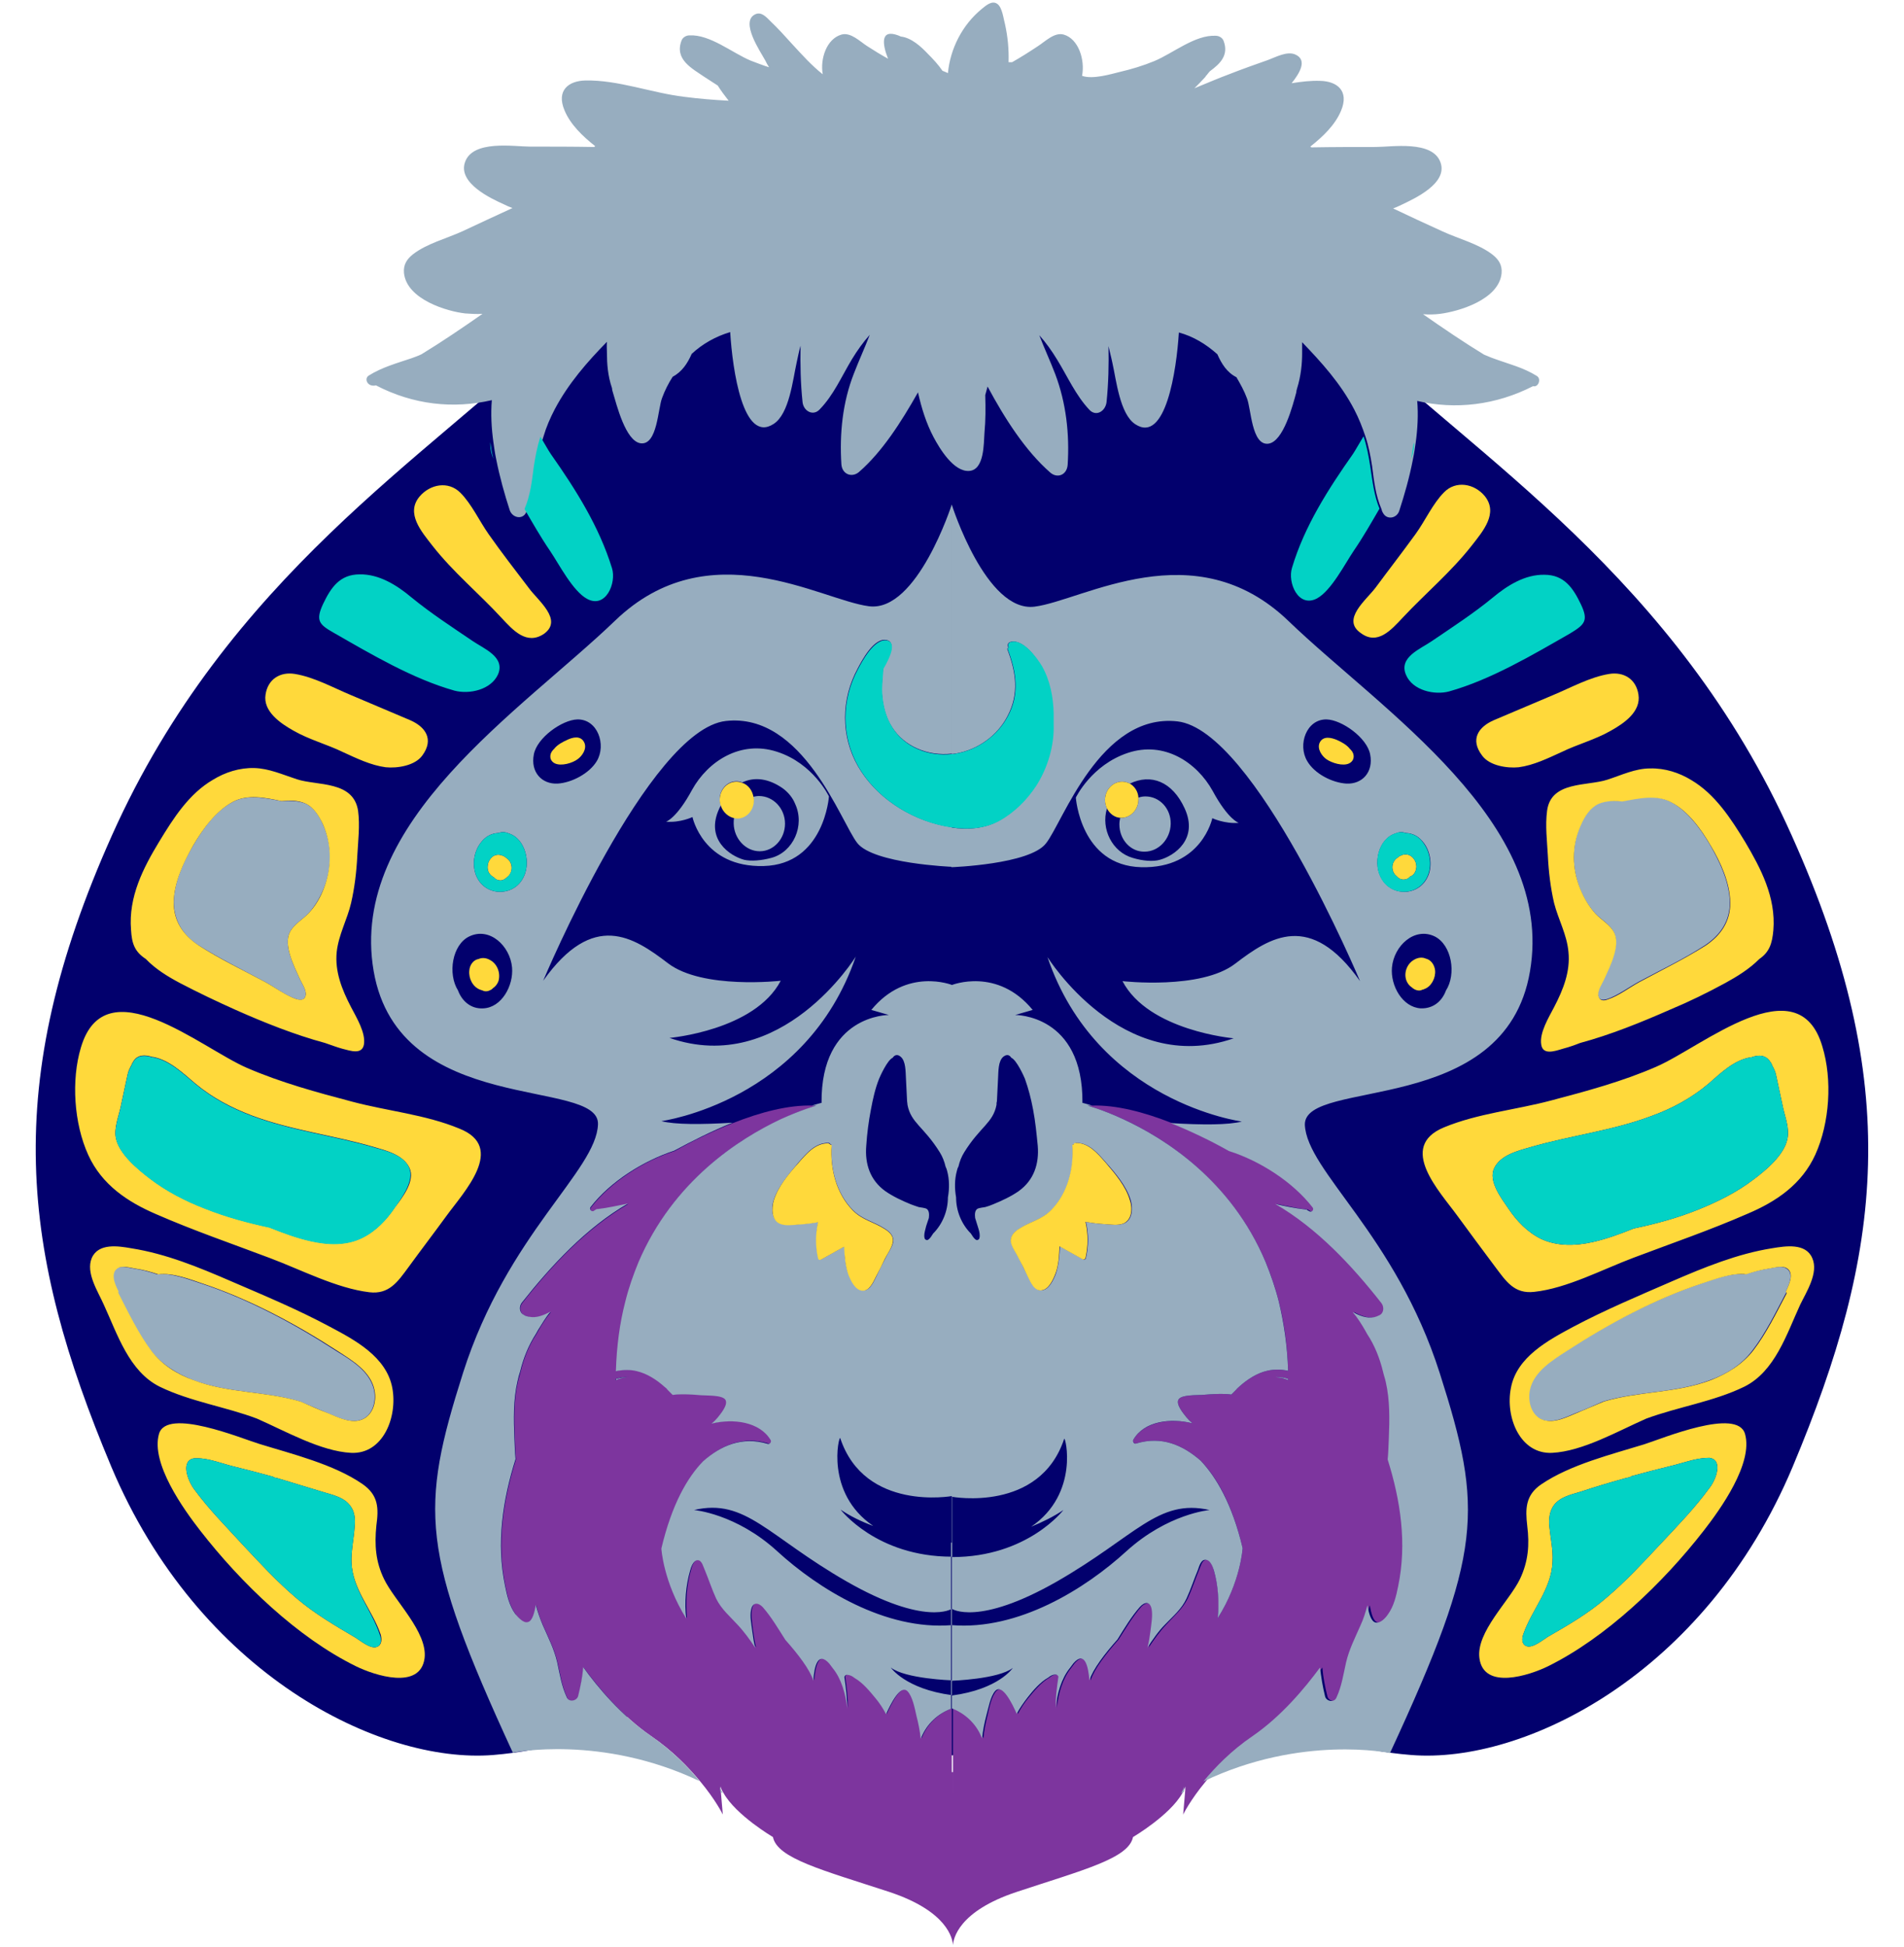 <?xml version="1.0" encoding="UTF-8"?><svg xmlns="http://www.w3.org/2000/svg" xmlns:xlink="http://www.w3.org/1999/xlink" fill="#000000" height="500.6" id="Illustrations" preserveAspectRatio="xMidYMid meet" version="1.1" viewBox="-9.2 -0.6 489.7 500.6" width="489.7" x="0" xml:space="preserve" y="0" zoomAndPan="magnify"><g id="change1_1"><path d="M451.9,376.5c-22.5,53.6-69.2,76.5-98.1,74.2c-28.9-2.3-37.9-15-48.5-13.6c-10.6,1.4-69.6,13.7-69.6,13.7l0,0v0 c0,0-58.9-12.3-69.6-13.7c-10.7-1.4-19.6,11.2-48.5,13.6C88.6,453,41.9,430,19.4,376.5c-23.1-55.1-28.6-98,0.2-162.3 c29.7-66.4,81.9-97.7,113.2-128.3c25.9-25.3,77.9-29.3,96.2-29.9c4.1-0.1,6.6-0.1,6.6-0.1v0l0,0c0,0,2.4,0,6.6,0.1 c18.3,0.6,70.4,4.5,96.2,29.9c31.3,30.6,83.5,61.9,113.2,128.3C480.5,278.5,475,321.4,451.9,376.5z" fill="#02006d"/></g><g id="change2_1"><path d="M235.6,455.1v-16.4c-3.4,1.3-6.2,3.9-7.6,7.3l-0.2,0.4c-0.2-2-0.6-4-1.1-5.9c-0.5-1.7-1-4.9-2.3-6.3 c-1.8-1.9-4.3,3.2-5.5,5.9c-0.8-1.5-1.8-2.9-2.8-4.2c-1.4-1.8-3.3-4-5.3-5.1c-0.6-0.5-1.2-0.8-1.9-0.8c-0.4,0-0.8,0.4-0.7,0.7 c0.4,2.7,0.7,5.2,0.7,7.9c-0.4-3.7-1.5-7.6-3.7-10.3c-0.3-0.4-0.6-0.8-0.9-1.2c-2.9-3.3-3.8,0.8-4.1,4.4c-0.9-2.9-4-6.9-7.2-10.5 c-1.8-2.9-3.6-5.9-5.8-8.4c-1.2-1.3-2.6-1.5-3,0.6c-0.3,1.7,0.1,3.9,0.3,5.6c0.2,1.5,0.4,2.9,0.8,4.4c0,0,0,0,0-0.1 c-1.4-2.1-2.8-4.2-4.6-6c-2.1-2.2-4.2-3.9-5.5-6.7c-1.1-2.4-1.9-4.9-2.9-7.3c-0.3-0.8-0.7-2.5-1.8-2.6c-1.2-0.1-1.8,1.8-2,2.7 c-1.1,3.8-1.4,8.2-1,12.3c-5.9-9.3-6.4-18-6.4-18c2.7-11.4,6.8-18.3,10.8-22.5c4.6-4,10-6.4,16.6-4.4c0.5,0.2,1-0.5,0.7-1 c-2.8-4.8-9.6-5.6-15.2-4.2c0.6-0.5,1.1-1,1.6-1.6c0.7-0.9,2.7-3.2,2-4.5c-0.7-1.3-4.9-1.1-6.1-1.2c-2.4-0.2-5.1-0.4-7.5-0.1 c0,0-0.1-0.1-0.1-0.1c-0.4-0.4-0.8-0.8-1.2-1.2c-0.2-0.3-0.5-0.5-0.7-0.7c-2.1-1.9-4.6-3.5-7.2-4.1c-1.6-0.4-3.6-0.4-5.4,0 c0.2-6.5,1.1-12.4,2.4-17.8c0.9-3.6,2.1-7,3.4-10.2c8.9-21.1,26-31.8,36.6-36.7c5.4-2.5,9.2-3.5,9.2-3.5c-0.4,0-0.8,0-1.2,0 c-6.2-0.2-13.4,1.7-20.5,4.5c-5.2,2.1-10.4,4.6-15,7.2c-7.9,2.5-16.4,7.9-21.5,14.5c-0.4,0.5,0.1,1.3,0.8,1c0.3-0.2,0.6-0.3,0.8-0.5 c0.1,0,0.2,0.1,0.3,0c2.6-0.3,5.1-0.8,7.7-1.4c-10.7,6.2-19.7,15.8-27.3,25.5c-0.7,0.9-0.7,2.5,0.5,3.1c0.4,0.2,0.9,0.4,1.3,0.5 c0,0,0,0,0,0l0.1,0c1.9,0.4,3.7-0.4,5.5-1.3c-1.3,1.5-2.4,3.3-3.2,4.7c-0.2,0.3-0.3,0.6-0.5,0.9c-2,3-3.3,6.4-4.1,9.7 c-0.2,0.9-0.5,1.7-0.7,2.6c-1.1,4.8-1,9.7-0.8,14.6c0.1,1.7,0.1,3.6,0.3,5.4c-3.3,10.5-5,21.6-2.7,32.6c0.5,2.5,1.1,5.1,2.6,7.2 c0.6,0.9,2,2.5,3.3,2.1c1.2-0.4,1.7-2.7,2-4.4c0.5,1.8,1,3.5,1.8,5.2c1.4,3.2,2.9,6.1,3.7,9.5c0.7,3.1,1.1,6.1,2.5,9.1 c0.6,1.3,2.6,0.9,2.9-0.4c0.6-2.4,1-4.9,1.3-7.4c3.9,5.3,9.9,12.5,17.3,17.6c5.6,3.8,9.7,8.1,12.7,11.7c4,4.8,5.8,8.5,5.8,8.5 l-0.5-5.8l-0.1-1.4c0.2,0.6,0.4,1.1,0.8,1.7c3.2,5.7,12.7,11.3,12.7,11.3c1.1,5.5,12.8,8.5,29.9,14.1c15.1,5,16.3,12.1,16.4,13.7 l0-36.1V455.1z M152.4,353.5c-0.4,0-0.8,0.1-1.3,0.2c0,0-0.1,0-0.1,0c-0.2,0-0.3,0.1-0.4,0.1c-0.5,0.1-1,0.3-1.5,0.5 c0-0.1,0-0.2,0-0.3C150.2,353.6,151.3,353.5,152.4,353.5z M348,374.7c0.2-1.9,0.3-3.7,0.3-5.4c0.2-4.9,0.3-9.8-0.8-14.6 c-0.2-0.9-0.4-1.7-0.7-2.6c-0.8-3.3-2.1-6.6-4.1-9.7c-0.2-0.3-0.3-0.6-0.5-0.9c-0.9-1.4-1.9-3.2-3.2-4.7c1.8,0.9,3.6,1.7,5.5,1.3 l0.1,0c0,0,0,0,0,0c0.4-0.1,0.9-0.2,1.3-0.5c1.2-0.6,1.2-2.2,0.5-3.1c-7.6-9.6-16.6-19.3-27.3-25.5c2.6,0.5,5.1,1.1,7.7,1.4 c0.1,0,0.2,0,0.3,0c0.3,0.2,0.6,0.3,0.8,0.5c0.6,0.3,1.2-0.5,0.8-1c-5.1-6.6-13.6-11.9-21.5-14.5c-4.6-2.5-9.8-5.1-15-7.2 c-7.1-2.8-14.3-4.7-20.5-4.5c-0.4,0-0.8,0-1.2,0c0,0,3.7,1,9.2,3.5c10.6,4.9,27.6,15.6,36.6,36.7c1.3,3.2,2.5,6.5,3.4,10.2 c1.4,5.4,2.2,11.3,2.4,17.8c-1.9-0.4-3.9-0.4-5.4,0c-2.6,0.6-5.1,2.2-7.2,4.1c-0.3,0.2-0.5,0.4-0.7,0.7c-0.4,0.4-0.8,0.8-1.2,1.2 c0,0-0.1,0.1-0.1,0.1c-2.5-0.3-5.1-0.1-7.5,0.1c-1.2,0.1-5.4-0.1-6.1,1.2c-0.7,1.3,1.3,3.6,2,4.5c0.5,0.6,1,1.1,1.6,1.6 c-5.6-1.4-12.4-0.5-15.2,4.2c-0.3,0.5,0.2,1.1,0.7,1c6.6-2,12,0.4,16.6,4.4c4.1,4.2,8.1,11.1,10.8,22.5c0,0-0.5,8.6-6.4,18 c0.5-4.1,0.1-8.5-1-12.3c-0.2-0.8-0.8-2.7-2-2.7c-1.1,0.1-1.4,1.8-1.8,2.6c-1,2.4-1.8,4.9-2.9,7.3c-1.4,2.8-3.5,4.5-5.5,6.7 c-1.7,1.8-3.2,3.9-4.6,6c0,0,0,0,0,0.1c0.4-1.4,0.6-2.9,0.8-4.4c0.2-1.7,0.7-3.9,0.3-5.6c-0.4-2-1.9-1.8-3-0.6 c-2.2,2.5-4,5.6-5.8,8.4c-3.2,3.6-6.3,7.6-7.2,10.5c-0.2-3.7-1.2-7.7-4.1-4.4c-0.3,0.4-0.6,0.8-0.9,1.2c-2.2,2.7-3.3,6.6-3.7,10.3 c0-2.6,0.3-5.2,0.7-7.9c0.1-0.4-0.4-0.8-0.7-0.7c-0.8,0-1.4,0.4-1.9,0.8c-2.1,1.2-3.9,3.4-5.3,5.1c-1.1,1.3-2,2.7-2.8,4.2 c-1.2-2.7-3.7-7.7-5.5-5.9c-1.3,1.3-1.9,4.5-2.3,6.3c-0.5,1.9-0.9,3.9-1.1,5.9l-0.2-0.4c-1.4-3.4-4.2-6-7.6-7.3v16.4v8.4v36.1 c0.1-1.6,1.3-8.7,16.4-13.7c17.2-5.7,28.8-8.6,29.9-14.1c0,0,9.5-5.6,12.7-11.3c0.3-0.6,0.6-1.1,0.8-1.7l-0.1,1.4l-0.5,5.8 c0,0,1.8-3.7,5.8-8.5c3-3.6,7.2-7.9,12.7-11.7c7.4-5.1,13.5-12.3,17.3-17.6c0.2,2.5,0.7,5,1.3,7.4c0.3,1.3,2.3,1.7,2.9,0.4 c1.4-3,1.8-5.9,2.5-9.1c0.8-3.4,2.3-6.3,3.7-9.5c0.7-1.6,1.3-3.4,1.8-5.2c0.3,1.7,0.8,4.1,2,4.4c1.2,0.4,2.6-1.3,3.3-2.1 c1.5-2.1,2.1-4.7,2.6-7.2C353,396.3,351.3,385.2,348,374.7z M322.1,354c0,0.1,0,0.2,0,0.3c-0.5-0.2-1-0.4-1.5-0.5 c-0.1-0.1-0.2-0.1-0.4-0.1c0,0-0.1,0-0.1,0c-0.4-0.1-0.8-0.2-1.3-0.2C320,353.5,321.1,353.6,322.1,354z" fill="#7d359e"/></g><g id="change3_1"><path d="M235.6,396.1v1.4v2.2c-19.4,0-28.6-12.1-28.6-12.1c2.5,1.7,5.4,3.1,8.4,4.2c-12.5-8.5-8.8-23.4-8.5-22.6 c6.3,19,28.8,14.9,28.8,14.9v11.2v-11.2l0-57.1v-45.3v-29h0c0,0-11.7-4.7-20.8,6.4l4.5,1.3c0,0-17.5-0.1-17.3,22.6 c0,0-0.9,0.2-2.5,0.7c0.4,0,0.8,0,1.2,0c0,0-3.7,1-9.2,3.5C181,292.2,164,302.9,155,324c-1.3,3.2-2.5,6.5-3.4,10.2 c-1.4,5.4-2.2,11.3-2.4,17.8c1.9-0.4,3.9-0.4,5.4,0c2.6,0.6,5.1,2.2,7.2,4.1c0.3,0.2,0.5,0.4,0.7,0.7c0.4,0.4,0.8,0.8,1.2,1.2 c0,0,0.1,0.1,0.1,0.1c2.5-0.3,5.1-0.1,7.5,0.1c1.2,0.1,5.4-0.1,6.1,1.2c0.7,1.3-1.3,3.6-2,4.5c-0.5,0.6-1,1.1-1.6,1.6 c5.6-1.4,12.4-0.5,15.2,4.2c0.3,0.5-0.2,1.1-0.7,1c-6.6-2-12,0.4-16.6,4.4c-4.1,4.2-8.1,11.1-10.8,22.5c0,0,0.5,8.6,6.4,18 c-0.5-4.1-0.1-8.5,1-12.3c0.2-0.8,0.8-2.7,2-2.7c1.1,0.1,1.4,1.8,1.8,2.6c1,2.4,1.8,4.9,2.9,7.3c1.4,2.8,3.5,4.5,5.5,6.7 c1.7,1.8,3.2,3.9,4.6,6c0,0,0,0,0,0.1c-0.4-1.4-0.6-2.9-0.8-4.4c-0.2-1.7-0.7-3.9-0.3-5.6c0.4-2,1.9-1.8,3-0.6 c2.2,2.5,4,5.6,5.8,8.4c3.2,3.6,6.3,7.6,7.2,10.5c0.2-3.7,1.2-7.7,4.1-4.4c0.3,0.4,0.6,0.8,0.9,1.2c2.2,2.7,3.3,6.6,3.7,10.3 c0-2.6-0.3-5.2-0.7-7.9c-0.1-0.4,0.4-0.8,0.7-0.7c0.8,0,1.4,0.4,1.9,0.8c2.1,1.2,3.9,3.4,5.3,5.1c1.1,1.3,2,2.7,2.8,4.2 c1.2-2.7,3.7-7.7,5.5-5.9c1.3,1.3,1.9,4.5,2.3,6.3c0.5,1.9,0.9,3.9,1.1,5.9l0.2-0.4c1.4-3.4,4.2-6,7.6-7.3v24.8h0l0-68.2V396.1z M216.9,276.8c0.2-0.5,2.1-4.8,3.5-5.4c0.5-0.8,1.3-0.9,2-0.3c1.4,1.1,1.3,3.9,1.4,5.5c0.1,2,0.2,4,0.3,6c0,0.3,0.1,0.5,0.1,0.8 c0,0,0,0,0,0.1c0.9,4.7,4.2,5.6,8.3,12.2c0.7,1.1,1.2,2.4,1.5,3.7c0.2,0.4,0.3,0.7,0.4,1.1c0.6,2.2,0.6,4.6,0.2,6.8 c0,3.5-1.4,6.9-3.8,9.3c-0.4,0.6-0.7,1.2-1.3,1.6c-0.3,0.2-0.8,0-0.9-0.4c-0.2-0.8,0-1.5,0.2-2.3c0.2-1,0.6-1.9,0.9-2.9 c0.1-0.9,0.1-1.8-0.5-2.3c-0.4-0.3-1.6-0.4-2.1-0.5c-0.7-0.2-1.4-0.5-2-0.7c-2.2-0.9-4.6-2-6.6-3.4c-3.9-2.8-5.3-7-4.9-11.7 c0.2-3.1,0.6-6.2,1.2-9.3C215.3,282,215.9,279.3,216.9,276.8z M189.8,308c1.1-3.5,4-6.8,6.3-9.6c2.1-2.4,4.4-5.2,7.8-5.1 c0.2,0,0.4,0.1,0.5,0.4c0.1,0,0.3,0,0.3,0.2c-0.4,6,1.2,12.3,5.4,16.6c2.4,2.5,5.4,3,8.2,4.8c1.3,0.8,2.5,1.9,2.2,3.6 c-0.3,1.4-1.4,2.8-2,4.1c-0.8,1.5-1.6,3.1-2.3,4.6c-0.7,1.4-1.7,3.9-3.6,3.6c-1.8-0.2-2.9-2.6-3.5-4.1c-0.9-2.3-1-4.7-1.1-7.2 l-5.9,3.3c-0.3,0.2-0.7,0-0.8-0.3c-0.7-3.1-0.7-6.2,0-9.3c-1.7,0.3-3.3,0.5-5,0.6c-1.5,0.1-3.4,0.4-4.8-0.2 C189.2,313.1,189.1,310,189.8,308z M235.6,435.3c-12-1.6-15.7-7.1-15.7-7.1c3.7,2.9,15.7,3.3,15.7,3.3V435.3z M235.6,417.3 c-17.1,1.4-34.3-9.3-44.9-19c-10.6-9.7-21.4-10.6-21.4-10.6c13.3-3.1,18.9,6.7,39.3,18.4c20.3,11.6,27,7,27,7V417.3z M175.9,458.8 c0.2,0.6,0.4,1.1,0.8,1.7c-0.2-0.1-0.4-0.2-0.6-0.3L175.9,458.8z M158.1,445.7c-7.4-5.1-13.5-12.3-17.3-17.6c-0.2,2.5-0.7,5-1.3,7.4 c-0.3,1.3-2.3,1.7-2.9,0.4c-1.4-3-1.8-5.9-2.5-9.1c-0.8-3.4-2.3-6.3-3.7-9.5c-0.7-1.6-1.3-3.4-1.8-5.2c-0.3,1.7-0.8,4.1-2,4.4 c-1.2,0.4-2.6-1.3-3.3-2.1c-1.5-2.1-2.1-4.7-2.6-7.2c-2.3-11-0.6-22.1,2.7-32.6c-0.2-1.9-0.2-3.7-0.3-5.4c-0.2-4.9-0.3-9.8,0.8-14.6 c0.2-0.9,0.4-1.7,0.7-2.6c0.8-3.3,2.1-6.6,4.1-9.7c0.2-0.3,0.3-0.6,0.5-0.9c0.9-1.4,1.9-3.2,3.2-4.7c-1.8,0.9-3.6,1.7-5.5,1.3 l-0.1,0c0,0,0,0,0,0c-0.4-0.1-0.9-0.2-1.3-0.5c-1.2-0.6-1.2-2.2-0.5-3.1c7.6-9.6,16.6-19.3,27.3-25.5c-2.6,0.5-5.1,1.1-7.7,1.4 c-0.1,0-0.2,0-0.3,0c-0.3,0.2-0.6,0.3-0.8,0.5c-0.6,0.3-1.2-0.5-0.8-1c5.1-6.6,13.6-11.9,21.5-14.5c4.6-2.5,9.8-5.1,15-7.2 c-8.1,0.5-14.8,0.5-18.3-0.4c0,0,37.2-5,50-42.3c0,0-19.1,30.9-47.9,20.9c0,0,21.9-1.9,28.6-14.7c0,0-20.1,2.3-29-4.5 c-8.9-6.8-19.2-13.6-32.1,4.5c0,0,27.1-64.6,47-66.8c19.9-2.2,29.6,26.1,33.8,31.4c4.2,5.3,24.3,6.1,24.3,6.1v-10.2 c-0.6-0.1-1.2-0.2-1.8-0.3c-9.5-1.9-17.9-7.7-22.3-15.3c-4.5-7.8-4.4-17.3-0.1-25.2c1-1.9,4.2-8.1,7.5-7.3c2.5,0.6,0.5,4.6-1,7.3 c-0.1,2.1-0.4,4.2-0.3,6.2c0.2,3.1,0.9,6.3,2.7,9c3.1,4.8,9.1,7.4,15.3,6.7l0-64.1c0,0-8.9,27.8-21.3,26.2 c-12.5-1.6-41.1-19.6-65.3,3.7c-23.9,23-68.7,51.7-62.1,90.1c6.5,37.7,58.1,27.3,57.7,39.4c-0.4,12-23.3,28.2-34.7,63.9 c-11.1,35-11.1,45.9,12.8,97.7c0,0,22.8-4.7,48,7.3C167.8,453.8,163.7,449.6,158.1,445.7z M115.1,258.7c-3.2,0.2-5.5-1.9-6.5-4.6 c-2.7-4.3-1.5-11.8,2.9-13.9c5.2-2.5,10.5,2.4,11,8C122.9,252.9,119.8,258.5,115.1,258.7z M125.1,225.6c-2.8,4.5-9.8,4.2-11.9-1.2 c-1-2.7-0.5-5.9,1.1-8.1c1.3-1.8,2.8-2.6,4.7-2.7c0,0,0,0,0,0c0.8-0.3,1.7-0.3,2.6,0.1C126,215,127.6,221.7,125.1,225.6z M128.1,193.4c0.8-4.3,7.3-8.9,11.2-9c5.2-0.1,7.5,6.5,5,10.7c-1.9,3.2-6.5,5.6-10.1,5.8C130.2,201.1,127.2,198,128.1,193.4z M150.7,353.8c-0.5,0.1-1,0.3-1.5,0.5c0-0.1,0-0.2,0-0.3c1.1-0.3,2.2-0.5,3.2-0.5c-0.4,0-0.8,0.1-1.3,0.2c0,0-0.1,0-0.1,0 C150.9,353.7,150.8,353.8,150.7,353.8z M168.8,202.5c-4,7.4-6.7,8.2-6.7,8.2c3.7,0.3,6.8-1.2,6.8-1.2s2.7,13,18.3,12.6 c15.6-0.4,16.8-17.9,16.8-17.9s-4-8.5-13.4-11.5C181.3,189.7,172.9,195.1,168.8,202.5z M195.3,206.1c2.6,5.6-0.5,12.4-6.1,13.9 c-2.6,0.7-5.2,0.9-7,0.5c-3.7-1-10.1-5.3-6.4-13.2c0.1-0.3,0.3-0.5,0.4-0.8c-0.1-0.5-0.3-0.9-0.3-1.5c0-2.6,1.9-4.7,4.3-4.7 c0.5,0,1,0.1,1.5,0.3c3.2-1.5,6.8-1,10.4,1.5C193.6,203.2,194.7,204.6,195.3,206.1z M184.5,204.3c0.5-0.1,1-0.2,1.5-0.2 c3.7,0,6.7,3.2,6.7,7.1c0,3.9-2.9,7.1-6.5,7.1c-3.6,0-6.6-3.2-6.7-7.1c0-0.5,0-1,0.1-1.5c0.2,0,0.4,0.1,0.7,0.1 c2.4,0,4.3-2.1,4.3-4.7C184.6,204.8,184.6,204.5,184.5,204.3z M87,356.8c0.7,3.3-0.6,7.3-4.1,7.9c-2.6,0.5-5.4-0.9-7.8-1.9 c-2.4-1-4.7-2-7.1-3c-9-2.7-18.5-2.1-27.5-5.5c-4.1-1.6-8.1-4-10.9-7.6c-3.4-4.4-6-9.8-8.6-14.7c-0.1-0.2-0.1-0.3,0-0.5 c-1.1-2.2-2.1-4.9-0.2-6c1.2-0.7,3.1-0.1,4.4,0.1c2,0.3,4,0.8,6,1.5c3.6-0.5,8.4,1.4,11.2,2.3c12.2,4,24.1,10.4,34.9,17.4 C81.2,349.2,85.9,352,87,356.8z M35.5,231.3c0.1-5.1,2.5-10.3,5-14.5c2.5-4.3,5.8-8.9,10.2-11.2c3.7-2,8.3-1,12.5-0.2 c2.1-0.1,4.3-0.1,6.1,0.6c2.2,1,3.6,3.2,4.6,5.5c2.4,5.3,2.3,11.1,0.2,16.3c-1,2.4-2.2,4.5-3.9,6.4c-1.6,1.7-3.9,2.9-4.9,5 c-1.6,3.3,1.1,8.6,2.5,11.7c0.5,1.2,1.9,3.1,1.6,4.5c-0.3,1.3-1.4,1.3-2.4,0.9c-2.8-0.9-5.6-3.1-8.2-4.5c-5.6-3-11.5-5.9-16.9-9.3 C38,240,35.5,236.3,35.5,231.3z M294.6,460.5c0.3-0.6,0.6-1.1,0.8-1.7l-0.1,1.4C295,460.3,294.8,460.4,294.6,460.5z M384.3,249.2 c6.6-38.4-38.2-67.1-62.1-90.1c-24.2-23.3-52.8-5.3-65.3-3.7c-12.5,1.6-21.3-26.2-21.3-26.2l0,64.1c0.3,0,0.6-0.1,0.9-0.1 c6-1,10.9-4.8,13.4-9.6c3.1-5.8,2.2-11.4,0-17.2c-0.1-0.2,0.1-0.4,0.3-0.5c-0.1-0.1-0.2-0.2-0.2-0.4l0-0.3c0-0.3,0.3-0.6,0.6-0.7 c3.2-1,6.9,4.2,8,6.2c2.1,3.7,2.9,8,3,12.1c0,0.9,0,1.8,0,2.8c0.2,5.6-1.6,11.4-4.5,15.9c-2.3,3.5-5.5,6.8-9.5,9 c-3.7,2-7.9,2.3-12.1,1.7v10.2c0,0,20.1-0.7,24.3-6.1c4.3-5.3,13.9-33.6,33.8-31.4c19.9,2.2,47,66.8,47,66.8 c-12.8-18.1-23.2-11.3-32.1-4.5c-8.8,6.8-29,4.5-29,4.5c6.7,12.8,28.6,14.7,28.6,14.7c-28.7,10-47.9-20.9-47.9-20.9 c12.7,37.4,50,42.3,50,42.3c-3.5,0.9-10.2,0.9-18.3,0.4c5.2,2.1,10.4,4.6,15,7.2c7.9,2.5,16.4,7.9,21.5,14.5c0.4,0.5-0.1,1.3-0.8,1 c-0.3-0.2-0.6-0.3-0.8-0.5c-0.1,0-0.2,0.1-0.3,0c-2.6-0.3-5.1-0.8-7.7-1.4c10.7,6.2,19.7,15.8,27.3,25.5c0.7,0.9,0.7,2.5-0.5,3.1 c-0.4,0.2-0.9,0.4-1.3,0.5c0,0,0,0,0,0l-0.1,0c-1.9,0.4-3.7-0.4-5.5-1.3c1.3,1.5,2.4,3.3,3.2,4.7c0.2,0.3,0.3,0.6,0.5,0.9 c2,3,3.3,6.4,4.1,9.7c0.2,0.9,0.5,1.7,0.7,2.6c1.1,4.8,1,9.7,0.8,14.6c-0.1,1.7-0.1,3.6-0.3,5.4c3.3,10.5,5,21.6,2.7,32.6 c-0.5,2.5-1.1,5.1-2.6,7.2c-0.6,0.9-2,2.5-3.3,2.1c-1.2-0.4-1.7-2.7-2-4.4c-0.5,1.8-1,3.5-1.8,5.2c-1.4,3.2-2.9,6.1-3.7,9.5 c-0.7,3.1-1.1,6.1-2.5,9.1c-0.6,1.3-2.6,0.9-2.9-0.4c-0.6-2.4-1-4.9-1.3-7.4c-3.9,5.3-9.9,12.5-17.3,17.6 c-5.6,3.8-9.7,8.1-12.7,11.7c25.2-12.1,48-7.3,48-7.3c24-51.8,24-62.6,12.8-97.7c-11.4-35.7-34.2-51.9-34.7-63.9 C326.3,276.5,377.9,286.9,384.3,249.2z M362.7,254.1c-1,2.7-3.2,4.7-6.5,4.6c-4.7-0.3-7.8-5.8-7.4-10.5c0.5-5.6,5.8-10.5,11-8 C364.2,242.4,365.4,249.9,362.7,254.1z M349.8,213.7c0.9-0.4,1.7-0.4,2.6-0.1c0,0,0,0,0,0c1.9,0.1,3.4,0.9,4.7,2.7 c1.6,2.2,2.1,5.5,1.1,8.1c-2.1,5.4-9.1,5.7-11.9,1.2C343.7,221.7,345.3,215,349.8,213.7z M337.1,200.9c-3.6-0.2-8.2-2.5-10.1-5.8 c-2.5-4.2-0.2-10.8,5-10.7c3.9,0.1,10.4,4.7,11.2,9C344.1,198,341.1,201.1,337.1,200.9z M318.9,353.5c1.1,0,2.2,0.1,3.2,0.5 c0,0.1,0,0.2,0,0.3c-0.5-0.2-1-0.4-1.5-0.5c-0.1-0.1-0.2-0.1-0.4-0.1c0,0-0.1,0-0.1,0C319.7,353.6,319.3,353.6,318.9,353.5z M303,403.2c1.1,3.8,1.4,8.2,1,12.3c5.9-9.3,6.4-18,6.4-18c-2.7-11.4-6.8-18.3-10.8-22.5c-4.6-4-10-6.4-16.6-4.4 c-0.5,0.2-1-0.5-0.7-1c2.8-4.8,9.6-5.6,15.2-4.2c-0.6-0.5-1.1-1-1.6-1.6c-0.7-0.9-2.7-3.2-2-4.5c0.7-1.3,4.9-1.1,6.1-1.2 c2.4-0.2,5.1-0.4,7.5-0.1c0,0,0.1-0.1,0.1-0.1c0.4-0.4,0.8-0.8,1.2-1.2c0.2-0.3,0.5-0.5,0.7-0.7c2.1-1.9,4.6-3.5,7.2-4.1 c1.6-0.4,3.6-0.4,5.4,0c-0.2-6.5-1.1-12.4-2.4-17.8c-0.9-3.6-2.1-7-3.4-10.2c-8.9-21.1-26-31.8-36.6-36.7c-5.4-2.5-9.2-3.5-9.2-3.5 c0.4,0,0.8,0,1.2,0c-1.6-0.5-2.5-0.7-2.5-0.7c0.2-22.8-17.3-22.6-17.3-22.6l4.5-1.3c-9.1-11.1-20.8-6.4-20.8-6.4v-12l0,131.3l0,41.1 c0,0,6.7,4.6,27-7c20.4-11.7,26-21.4,39.3-18.4c0,0-10.7,0.9-21.4,10.6c-10.6,9.7-27.8,20.4-44.9,19v14.3c0,0,12-0.4,15.7-3.3 c0,0-3.6,5.5-15.7,7.1v3.3c3.4,1.3,6.2,3.9,7.6,7.3l0.2,0.4c0.2-2,0.6-4,1.1-5.9c0.5-1.7,1-4.9,2.3-6.3c1.8-1.9,4.3,3.2,5.5,5.9 c0.8-1.5,1.8-2.9,2.8-4.2c1.4-1.8,3.3-4,5.3-5.1c0.6-0.5,1.2-0.8,1.9-0.8c0.4,0,0.8,0.4,0.7,0.7c-0.4,2.7-0.7,5.2-0.7,7.9 c0.4-3.7,1.5-7.6,3.7-10.3c0.3-0.4,0.6-0.8,0.9-1.2c2.9-3.3,3.8,0.8,4.1,4.4c0.9-2.9,4-6.9,7.2-10.5c1.8-2.9,3.6-5.9,5.8-8.4 c1.2-1.3,2.6-1.5,3,0.6c0.3,1.7-0.1,3.9-0.3,5.6c-0.2,1.5-0.4,2.9-0.8,4.4c0,0,0,0,0-0.1c1.4-2.1,2.8-4.2,4.6-6 c2.1-2.2,4.2-3.9,5.5-6.7c1.1-2.4,1.9-4.9,2.9-7.3c0.3-0.8,0.7-2.5,1.8-2.6C302.1,400.4,302.7,402.3,303,403.2z M247.2,282.6 c0.1-2,0.2-4,0.3-6c0.1-1.7,0-4.4,1.4-5.5c0.8-0.6,1.5-0.5,2,0.3c1.4,0.6,3.3,4.9,3.5,5.4c0.9,2.5,1.6,5.2,2.1,7.9 c0.6,3.1,0.9,6.3,1.2,9.3c0.4,4.7-1,8.9-4.9,11.7c-2,1.4-4.4,2.5-6.6,3.4c-0.7,0.3-1.3,0.5-2,0.7c-0.5,0.1-1.7,0.2-2.1,0.5 c-0.6,0.5-0.6,1.4-0.5,2.3c0.3,1,0.6,1.9,0.9,2.9c0.2,0.7,0.4,1.5,0.2,2.3c-0.1,0.4-0.6,0.6-0.9,0.4c-0.6-0.4-0.9-1-1.3-1.6 c-2.4-2.4-3.8-5.8-3.8-9.3c-0.4-2.3-0.4-4.6,0.2-6.8c0.1-0.4,0.2-0.8,0.4-1.1c0.3-1.3,0.8-2.6,1.5-3.7c4.1-6.6,7.4-7.5,8.3-12.2 c0,0,0,0,0-0.1C247.1,283.1,247.1,282.9,247.2,282.6z M264.3,387.7c0,0-9.2,12.1-28.6,12.1v-2.2v-1.4v-11.9c0,0,22.5,4.1,28.8-14.9 c0.3-0.8,4,14.1-8.5,22.6C258.9,390.8,261.8,389.4,264.3,387.7z M279.9,314c-1.4,0.6-3.3,0.3-4.8,0.2c-1.7-0.1-3.4-0.3-5-0.6 c0.7,3.1,0.7,6.2,0,9.3c-0.1,0.4-0.5,0.5-0.8,0.3l-5.9-3.3c-0.1,2.4-0.3,4.9-1.1,7.2c-0.6,1.5-1.7,3.9-3.5,4.1 c-1.9,0.2-2.9-2.2-3.6-3.6c-0.8-1.5-1.6-3.1-2.3-4.6c-0.6-1.2-1.7-2.7-2-4.1c-0.4-1.7,0.9-2.8,2.2-3.6c2.8-1.8,5.8-2.3,8.2-4.8 c4.2-4.3,5.8-10.6,5.4-16.6c0-0.2,0.1-0.3,0.3-0.2c0.1-0.2,0.3-0.3,0.5-0.4c3.4-0.1,5.7,2.7,7.8,5.1c2.4,2.7,5.2,6,6.3,9.6 C282.2,310,282.1,313.1,279.9,314z M85.6,96c3.5-2.2,7.3-3.2,11.1-4.5c0.8-0.3,1.7-0.6,2.5-1c5.1-3.1,10.7-6.9,15.7-10.4 c-1.5,0.1-2.9,0-4.4-0.1c-4.7-0.5-15.1-3.6-15.8-10.4c-0.2-2.2,0.8-3.6,2.3-4.8c3.6-2.8,8.8-4.1,12.9-6c4.2-2,8.4-3.9,12.7-5.9 c-0.8-0.3-1.5-0.6-2.3-1c-3.1-1.4-11.8-5.4-9.9-10.8c2-5.8,12.6-4,16.7-4c5.5,0,11,0,16.5,0.1c0.1-0.1,0.2-0.1,0.3-0.2 c-3.3-2.6-6.4-5.6-7.9-9.2c-2.2-5.2,1.1-7.6,5.3-7.7c8.4-0.2,17.1,3.2,25.5,4.2c3.8,0.5,7.6,0.8,11.4,1c-1-1.3-2-2.6-2.8-3.9 c-1.1-0.7-2.3-1.5-3.4-2.2c-3.2-2.2-7.8-4.5-5.9-9.4c0.3-0.8,1.2-1.3,2-1.3c5.3-0.3,11,4.5,15.8,6.5c1.6,0.6,3.1,1.2,4.7,1.7 c-0.4-0.6-0.7-1.2-1-1.8c-1.2-2.2-6.5-9.9-2.6-11.8c1.6-0.8,2.9,0.7,3.9,1.7c2,1.9,3.9,4,5.7,6c2.5,2.7,4.9,5.4,7.8,7.7 c-0.7-4,1-9.1,4.8-10.2c2.4-0.7,4.8,1.8,6.7,3c1.7,1.1,3.5,2.2,5.3,3.2c-1.5-3.8-2-7.7,2.6-6c0.2,0.1,0.5,0.2,0.7,0.3 c2.7,0.3,5.2,2.6,6.9,4.4c1.4,1.4,2.7,2.8,3.8,4.4c0.5,0.2,1,0.4,1.4,0.6c0.6-6.3,3.7-12.4,8.7-16.5c1-0.8,2.6-2.3,4-1.3 c1.3,0.9,1.6,3.9,2,5.3c0.7,3.2,1,6.4,0.9,9.7c0.3,0,0.6,0,0.9,0c2.3-1.3,4.5-2.7,6.6-4.1c1.9-1.2,4.3-3.7,6.7-3 c3.8,1.1,5.5,6.5,4.7,10.6c2.8,1,7.6-0.5,9.7-1c3-0.7,6-1.6,8.9-2.8c4.8-2,10.5-6.8,15.8-6.5c0.8,0,1.7,0.5,2,1.3 c1.4,3.7-0.9,5.9-3.5,7.8c-0.4,0.4-0.7,0.9-1.1,1.3c0,0.1-0.1,0.2-0.2,0.3c0,0,0,0,0,0c-0.9,1-1.8,1.9-2.7,2.8 c3-1.2,5.9-2.5,8.9-3.6c3.3-1.3,6.7-2.5,10.1-3.7c1.9-0.7,4.8-2.3,6.9-1.4c3.3,1.4,1.1,4.9-0.9,7.4c2.5-0.4,5-0.7,7.4-0.6 c4.2,0.1,7.5,2.5,5.3,7.7c-1.5,3.6-4.6,6.6-7.9,9.2c0.1,0.1,0.2,0.1,0.3,0.2c5.5-0.1,11-0.1,16.5-0.1c4.1,0,14.7-1.8,16.7,4 c1.9,5.4-6.8,9.3-9.9,10.8c-0.8,0.4-1.5,0.7-2.3,1c4.2,2,8.5,4,12.7,5.9c4.1,1.9,9.3,3.2,12.9,6c1.5,1.2,2.5,2.6,2.3,4.8 c-0.7,6.8-11.1,9.8-15.8,10.4c-1.5,0.2-3,0.2-4.4,0.1c5,3.5,10.6,7.3,15.7,10.4c0.8,0.3,1.6,0.7,2.5,1c3.8,1.4,7.6,2.3,11.1,4.5 c1.2,0.8,0.3,3-1,2.6c-9.6,4.9-20,6.1-29.8,3.8c0.3,3.5,0.1,7.2-0.4,10.8c-0.2,1.4-0.4,2.8-0.7,4.2c-0.9,4.7-2.2,9.2-3.5,13.2 c-0.6,2-3.2,2.5-4.2,0.6c-0.2-0.3-0.3-0.6-0.4-1c-1.5-3.5-1.9-7.1-2.4-11c-0.4-2.6-0.9-5.2-1.7-7.6c-0.8-2.4-1.7-4.7-2.9-7 c-3.5-6.7-8.4-12.1-13.4-17.3c0,1,0,1.9,0,2.9c0,2.6-0.3,5.8-1.3,9c-0.1,0.3-0.2,0.7-0.2,1c-0.9,3.3-3.3,12.7-7.2,13.2 c-4.3,0.5-4.4-9-5.5-11.7c-0.7-1.9-1.7-3.7-2.7-5.4c-2.4-1.2-3.8-3.4-4.9-5.9c-2.9-2.6-6.2-4.6-9.9-5.6c-0.6,9.7-3.4,28.7-11.2,23.6 c-4-2.6-4.9-11.4-5.9-15.8c-0.3-1.5-0.7-2.9-1-4.3c0.1,4.8,0,9.5-0.5,14.4c-0.3,2.4-2.7,3.8-4.4,2c-3.5-3.7-5.6-8.5-8.3-12.9 c-1.4-2.3-2.9-4.4-4.6-6.3c1.3,3.4,2.8,6.6,4.1,10c2.8,7.4,3.7,15.4,3.2,23.3c-0.2,2.7-2.7,3.6-4.5,2c-6.4-5.6-11.7-13.9-16.1-22.1 c-0.2,0.7-0.4,1.5-0.6,2.2c0.1,3.3,0.1,6.5-0.2,9.7c-0.2,2.7,0,9.5-3.9,9.8c-4,0.3-7.6-5.7-9.2-8.7c-1.9-3.6-3.1-7.5-4-11.5 c-4.3,7.6-9.2,15.3-15.2,20.5c-1.8,1.5-4.3,0.6-4.5-2c-0.5-7.9,0.3-15.9,3.2-23.3c1.3-3.4,2.8-6.6,4.1-10c-1.7,1.9-3.2,4-4.6,6.3 c-2.7,4.5-4.7,9.2-8.3,12.9c-1.7,1.8-4.2,0.4-4.4-2c-0.5-4.8-0.6-9.6-0.5-14.4c-0.4,1.4-0.7,2.9-1,4.3c-1,4.5-1.9,13.2-5.9,15.8 c-7.9,5.2-10.6-13.9-11.2-23.6c-3.7,1.1-7.1,3-9.9,5.6c-1.1,2.5-2.5,4.6-4.9,5.9c-1.1,1.7-2,3.5-2.7,5.4c-1.1,2.7-1.2,12.2-5.5,11.7 c-3.9-0.5-6.2-9.9-7.2-13.2c-0.1-0.3-0.2-0.7-0.2-1c-1.1-3.2-1.3-6.4-1.3-9c0-1-0.1-1.9,0-2.9c-5.1,5.2-9.9,10.7-13.4,17.3 c-1.2,2.3-2.2,4.6-2.9,7c-0.8,2.4-1.3,5-1.7,7.6c-0.5,3.9-0.9,7.5-2.4,11c-0.1,0.3-0.3,0.6-0.4,1c-0.9,1.9-3.5,1.4-4.2-0.6 c-1.3-4-2.6-8.6-3.5-13.2c-0.3-1.4-0.5-2.9-0.7-4.3c-0.5-3.6-0.7-7.3-0.4-10.8c-9.9,2.3-20.2,1.2-29.8-3.8 C85.3,99,84.4,96.8,85.6,96z M284.3,222.4c15.6,0.4,18.3-12.6,18.3-12.6s3.2,1.5,6.8,1.2c0,0-2.7-0.8-6.7-8.2 c-4.1-7.4-12.5-12.9-21.8-9.8c-9.4,3.1-13.4,11.5-13.4,11.5S268.7,222,284.3,222.4z M279.4,200.4c0.7,0,1.4,0.2,2,0.5 c5.4-2.6,10.9-0.6,14.1,6.4c3.6,7.9-2.7,12.2-6.4,13.2c-1.7,0.5-4.4,0.3-7-0.5c-5.2-1.5-8.2-7.4-6.6-12.7c-0.3-0.7-0.5-1.4-0.5-2.2 C275,202.5,277,200.4,279.4,200.4z M278.7,211.4c0-0.6,0.1-1.2,0.2-1.7c0.1,0,0.2,0,0.3,0c2.4,0,4.4-2.1,4.4-4.7c0-0.2,0-0.4,0-0.5 c0.6-0.2,1.2-0.3,1.8-0.3c3.7,0,6.6,3.2,6.5,7.1c-0.1,3.9-3.1,7.1-6.7,7.1C281.6,218.5,278.7,215.3,278.7,211.4z M450.1,331.5 c0.1,0.1,0.1,0.3,0,0.5c-2.6,4.9-5.2,10.3-8.6,14.7c-2.8,3.7-6.7,6.1-10.9,7.6c-8.9,3.4-18.5,2.8-27.5,5.5c-2.3,1-4.7,2.1-7.1,3 c-2.4,1-5.2,2.4-7.8,1.9c-3.5-0.7-4.8-4.6-4.1-7.9c1-4.8,5.8-7.6,9.5-10c10.8-7,22.8-13.4,34.9-17.4c2.7-0.9,7.5-2.8,11.2-2.3 c2-0.7,4-1.2,6-1.5c1.3-0.2,3.2-0.8,4.4-0.1C452.2,326.6,451.2,329.3,450.1,331.5z M397.1,227.8c-2-5.2-2.1-11,0.2-16.3 c1-2.2,2.4-4.5,4.6-5.5c1.8-0.8,4-0.8,6.1-0.6c4.2-0.9,8.8-1.8,12.5,0.2c4.3,2.3,7.7,6.9,10.2,11.2c2.4,4.2,4.9,9.4,5,14.5 c0.1,5-2.5,8.6-6.4,11.2c-5.4,3.5-11.3,6.3-16.9,9.3c-2.6,1.4-5.5,3.6-8.2,4.5c-1,0.3-2.1,0.4-2.4-0.9c-0.3-1.4,1.1-3.3,1.6-4.5 c1.4-3.1,4.1-8.4,2.5-11.7c-1-2.1-3.3-3.3-4.9-5C399.3,232.3,398.1,230.2,397.1,227.8z" fill="#97adbf"/></g><g id="change4_1"><path d="M59.1,178c0.6-4,3.8-5.9,7.5-5.3c5,0.8,10,3.6,14.6,5.5c5,2.1,10.1,4.3,15.1,6.4c3.9,1.7,6.2,4.9,3.1,9.1 c-1.9,2.6-6.4,3.3-9.4,3c-3.8-0.5-7.5-2.3-11-3.9c-4.1-2-8.7-3.2-12.7-5.5C62.9,185.4,58.4,182.3,59.1,178z M126.8,150.6 c-3.5-4.6-7-9.1-10.3-13.8c-2.4-3.4-4.4-7.8-7.3-10.7c-3.1-3.1-7.8-2.2-10.5,1c-3.6,4.3,0.5,9,3.3,12.6c5.4,6.9,11.9,12.2,17.8,18.6 c2.9,3.1,6.4,7.1,10.9,4.1C135.7,158.8,129.2,153.9,126.8,150.6z M372,193.7c1.9,2.6,6.4,3.3,9.4,3c3.8-0.5,7.5-2.3,11-3.9 c4.1-2,8.7-3.2,12.7-5.5c3.4-1.9,7.8-4.9,7.1-9.3c-0.6-4-3.8-5.9-7.5-5.3c-5,0.8-10,3.6-14.6,5.5c-5,2.1-10.1,4.3-15.1,6.4 C371.1,186.3,368.8,189.5,372,193.7z M351.6,158.2c5.9-6.3,12.4-11.7,17.8-18.6c2.8-3.6,6.8-8.2,3.3-12.6c-2.7-3.3-7.5-4.1-10.5-1 c-2.9,2.9-4.9,7.4-7.3,10.7c-3.4,4.7-6.9,9.2-10.3,13.8c-2.4,3.2-8.9,8.2-3.8,11.7C345.1,165.4,348.6,161.4,351.6,158.2z M181.7,200.7c-0.5-0.2-1-0.3-1.5-0.3c-2.4,0-4.3,2.1-4.3,4.7c0,0.5,0.1,1,0.3,1.5c0.5,1.6,1.9,2.9,3.5,3.2c0.2,0,0.4,0.1,0.7,0.1 c2.4,0,4.3-2.1,4.3-4.7c0-0.3,0-0.5-0.1-0.8C184.3,202.6,183.2,201.2,181.7,200.7z M235.6,499.7v0.3c0,0,0,0,0-0.1c0,0,0,0.1,0,0.1 L235.6,499.7c0,0.1,0,0.1,0,0.1C235.6,499.8,235.6,499.7,235.6,499.7z M89.6,405.5c2.7,5.6,11.2,13.6,10.4,20.3 c-1.1,8.3-12.9,4.4-17.6,2.1c-15.1-7.4-29.6-21.4-40.1-34.9c-4.2-5.4-12.8-17.3-10.6-24.9c2-6.8,21.2,1.2,25.8,2.6 c8.4,2.6,19.1,5.2,26.5,10.3c4.2,2.9,4.2,6.3,3.6,10.7C87.1,396.7,87.4,401,89.6,405.5z M88.7,419.7c-2.2-6.4-7.2-11.5-7.5-18.5 c-0.1-3.1,0.6-6.1,0.8-9.1c0.2-1.9,0.1-4-1.2-5.6c-1.6-2.1-4.5-2.7-6.8-3.4c-3.6-1.1-7.3-2.2-10.9-3.3c-0.6-0.2-1.3-0.4-1.9-0.5 c-0.1-0.1-0.2-0.2-0.3-0.2c-3.3-0.9-6.7-1.8-10-2.6c-2.9-0.7-6.3-2.1-9.4-2.1c-0.1,0-0.3,0-0.4,0c0,0,0,0-0.1,0c-0.1,0-0.2,0-0.2,0 c-3.6,0.5-1.8,5.6-0.1,7.9c3.7,5.1,8.3,9.7,12.5,14.3c4.5,4.8,9,9.7,14,13.9c4.6,3.9,9.9,7,15,10c1.3,0.8,3.9,3,5.5,2.4 C89.1,422.4,89,420.8,88.7,419.7z M31.9,356c-7.9-3.9-10.9-13.5-14.4-21.1c-1.5-3.4-4.7-8.2-3.1-12c1.7-3.9,6.8-3.1,10.2-2.5 c8.9,1.4,17.4,4.9,25.7,8.5c8.6,3.7,17.2,7.3,25.4,11.7c6.4,3.4,14.5,7.7,16,15.7c1.4,7.5-2.4,17.1-10.6,16.7 c-7.8-0.4-16.9-5.6-24.2-8.8C49,361.2,39.7,359.8,31.9,356z M29.7,346.7c2.8,3.7,6.7,6.1,10.9,7.6c8.9,3.4,18.5,2.8,27.5,5.5 c2.3,1,4.7,2.1,7.1,3c2.4,1,5.2,2.4,7.8,1.9c3.5-0.7,4.8-4.6,4.1-7.9c-1-4.8-5.8-7.6-9.5-10c-10.8-7-22.8-13.4-34.9-17.4 c-2.7-0.9-7.5-2.8-11.2-2.3c-2-0.7-4-1.2-6-1.5c-1.3-0.2-3.2-0.8-4.4-0.1c-1.9,1.2-0.9,3.9,0.2,6c-0.1,0.1-0.1,0.3,0,0.5 C23.8,336.9,26.4,342.3,29.7,346.7z M105.6,312.1c-3.2,4.4-6.5,8.7-9.7,13.1c-2.8,3.8-5,7.1-10.1,6.5c-8.4-1-17.6-5.8-25.6-8.8 c-9.8-3.7-19.7-7.1-29.3-11.3c-7.2-3.1-13.9-7.5-17.4-15.2c-3.7-8.1-4.4-19.3-1.9-27.6c6.2-21.1,30.9,0.1,42.7,5.2 c8.8,3.8,18,6.3,27.1,8.7c9,2.4,18.8,3.3,27.5,6.9C121.1,294.4,110.1,305.9,105.6,312.1z M96.1,299.7c-1.6-3.4-6.2-4.5-9.3-5.4 c-10.3-3-20.9-4.2-31.1-8c-5.3-2-10.3-4.6-14.7-8.3c-3.2-2.7-6.6-6-10.8-6.8c-0.1,0-0.1,0-0.2,0c-1.9-0.6-3.9-0.7-5,1.3 c-0.2,0.3-0.3,0.5-0.4,0.8c-0.4,0.7-0.8,1.5-1,2.5c-0.6,2.8-1.2,5.6-1.8,8.4c-0.5,2.3-1.7,5.3-1.2,7.8c0.8,4.1,5.7,8.1,8.7,10.4 c4.3,3.3,9.2,5.8,14.1,7.7c5.5,2.2,11.1,3.7,16.7,4.9c3.5,1.4,7,2.7,10.6,3.5c4.4,1,9.1,1.2,13.2-0.8c3.5-1.7,6.3-4.6,8.5-7.9 C94.2,307.5,97.7,303,96.1,299.7z M24.5,238.5c-0.7-8.5,3.2-16,7.2-22.6c3.7-6.1,7.7-12.4,13.9-16c3.1-1.9,6.8-3.1,10.6-3 c3.8,0.1,7.3,1.7,11,2.9c5.2,1.7,14.5,0.3,15.7,8.1c0.5,3.8,0,7.8-0.2,11.5c-0.2,4.1-0.7,8.3-1.6,12.2c-1,4.3-3.2,8.1-3.7,12.6 c-0.5,5,1.3,9.6,3.7,14.2c1.4,2.7,3.8,6.6,3.3,9.6c-0.5,2.7-3.5,1.6-5.5,1.1c-1.5-0.4-3-1-4.5-1.5c-7.8-2.1-15.8-5.3-23.2-8.6 c-4.7-2.1-9.5-4.4-14.1-6.8c-3.2-1.7-6.3-3.6-8.8-6.2C25.4,244.1,24.7,242,24.5,238.5z M35.5,231.3c-0.1,5,2.5,8.6,6.4,11.2 c5.4,3.5,11.3,6.3,16.9,9.3c2.6,1.4,5.5,3.6,8.2,4.5c1,0.3,2.1,0.4,2.4-0.9c0.3-1.4-1.1-3.3-1.6-4.5c-1.4-3.1-4.1-8.4-2.5-11.7 c1-2.1,3.3-3.3,4.9-5c1.7-1.8,3-4,3.9-6.4c2-5.2,2.1-11-0.2-16.3c-1-2.2-2.4-4.5-4.6-5.5c-1.8-0.8-4-0.8-6.1-0.6 c-4.2-0.9-8.8-1.8-12.5,0.2c-4.3,2.3-7.7,6.9-10.2,11.2C38.1,221,35.6,226.2,35.5,231.3z M218.3,315.4c-2.8-1.8-5.8-2.3-8.2-4.8 c-4.2-4.3-5.8-10.6-5.4-16.6c0-0.2-0.1-0.3-0.3-0.2c-0.1-0.2-0.3-0.3-0.5-0.4c-3.4-0.1-5.7,2.7-7.8,5.1c-2.4,2.7-5.2,6-6.3,9.6 c-0.6,2-0.6,5.1,1.6,6c1.4,0.6,3.3,0.3,4.8,0.2c1.7-0.1,3.4-0.3,5-0.6c-0.7,3.1-0.7,6.2,0,9.3c0.1,0.4,0.5,0.5,0.8,0.3l5.9-3.3 c0.1,2.4,0.3,4.9,1.1,7.2c0.6,1.5,1.7,3.9,3.5,4.1c1.9,0.2,2.9-2.2,3.6-3.6c0.8-1.5,1.6-3.1,2.3-4.6c0.6-1.2,1.7-2.7,2-4.1 C220.8,317.3,219.6,316.2,218.3,315.4z M116.9,246.3c-1-0.6-2.1-0.7-3-0.3c-1.3,0.2-2.3,1.5-2.4,3c-0.2,2,0.9,4.2,2.8,4.9 c0.2,0.1,0.4,0.1,0.6,0.2c0.6,0.3,1.3,0.3,2-0.1c0.3-0.1,0.5-0.3,0.7-0.5c0.6-0.4,1.1-1,1.4-1.8 C119.6,249.6,118.7,247.3,116.9,246.3z M121,220c-0.2-0.2-0.5-0.4-0.8-0.5c-0.4-0.2-0.8-0.3-1.3-0.3c-1.5,0-2.7,1.5-2.7,3.2 c0,1.3,0.7,2.1,1.6,2.6c0.4,0.5,1,0.8,1.7,0.8c0.7,0,1.3-0.4,1.8-0.9c0.7-0.5,1.1-1.4,1.1-2.3C122.4,221.4,121.8,220.5,121,220z M136.6,189.7c-0.9,0.4-2.5,1.2-3.3,2.3c-0.1,0.1-0.2,0.2-0.3,0.3c-1,1.1-0.9,2.7,0.5,3.4c1.7,0.8,4.6-0.1,5.9-1.1 c1.1-0.8,2.4-2.6,1.7-4.2C140.2,188.4,138,189,136.6,189.7z M281.4,200.9c-0.6-0.3-1.3-0.5-2-0.5c-2.4,0-4.4,2.1-4.4,4.7 c0,0.8,0.2,1.6,0.5,2.2c0.7,1.3,1.9,2.3,3.4,2.4c0.1,0,0.2,0,0.3,0c2.4,0,4.4-2.1,4.4-4.7c0-0.2,0-0.4,0-0.5 C283.5,202.9,282.6,201.6,281.4,200.9z M439.6,368.1c2.2,7.6-6.4,19.5-10.6,24.9c-10.5,13.5-25.1,27.5-40.1,34.9 c-4.7,2.3-16.5,6.2-17.6-2.1c-0.9-6.7,7.7-14.7,10.4-20.3c2.2-4.6,2.5-8.9,1.9-13.7c-0.5-4.4-0.5-7.9,3.6-10.7 c7.5-5.1,18.1-7.7,26.5-10.3C418.4,369.3,437.6,361.3,439.6,368.1z M430.5,374.3c-0.1,0-0.2-0.1-0.2,0c0,0,0,0-0.1,0 c-0.1,0-0.3,0-0.4,0c-3,0.1-6.4,1.4-9.4,2.1c-3.3,0.8-6.7,1.7-10,2.6c-0.1,0-0.2,0.1-0.3,0.2c-0.6,0.2-1.3,0.3-1.9,0.5 c-3.6,1-7.3,2.1-10.9,3.3c-2.3,0.7-5.2,1.3-6.8,3.4c-1.2,1.6-1.4,3.7-1.2,5.6c0.3,3.1,1,6,0.8,9.1c-0.3,7-5.3,12.2-7.5,18.5 c-0.4,1.1-0.5,2.6,0.8,3.1c1.6,0.6,4.2-1.6,5.5-2.4c5.2-3,10.4-6,15-10c5-4.2,9.5-9.1,14-13.9c4.3-4.6,8.8-9.2,12.5-14.3 C432.2,379.9,434,374.8,430.5,374.3z M456.9,322.9c1.7,3.8-1.5,8.7-3.1,12c-3.5,7.6-6.5,17.2-14.4,21.1c-7.8,3.8-17.1,5.2-25.2,8.2 c-7.3,3.2-16.3,8.4-24.2,8.8c-8.2,0.4-12.1-9.1-10.6-16.7c1.5-8,9.7-12.3,16-15.7c8.3-4.4,16.9-8,25.4-11.7 c8.3-3.6,16.9-7.1,25.7-8.5C450.1,319.8,455.2,319,456.9,322.9z M450.1,331.5c1.1-2.2,2.1-4.9,0.2-6c-1.2-0.7-3.1-0.1-4.4,0.1 c-2,0.3-4,0.8-6,1.5c-3.6-0.5-8.4,1.4-11.2,2.3c-12.2,4-24.1,10.4-34.9,17.4c-3.7,2.4-8.5,5.3-9.5,10c-0.7,3.3,0.6,7.3,4.1,7.9 c2.6,0.5,5.4-0.9,7.8-1.9c2.4-1,4.7-2,7.1-3c9-2.7,18.5-2.1,27.5-5.5c4.1-1.6,8.1-4,10.9-7.6c3.4-4.4,6-9.8,8.6-14.7 C450.2,331.8,450.2,331.6,450.1,331.5z M457.7,296.3c-3.5,7.7-10.1,12.1-17.4,15.2c-9.6,4.2-19.5,7.6-29.3,11.3 c-8,3-17.2,7.9-25.6,8.8c-5.2,0.6-7.3-2.8-10.1-6.5c-3.2-4.3-6.5-8.7-9.7-13.1c-4.5-6.2-15.5-17.7-3.4-22.7 c8.7-3.6,18.5-4.5,27.5-6.9c9.1-2.4,18.4-4.9,27.1-8.7c11.8-5.1,36.5-26.3,42.7-5.2C462.1,277,461.4,288.1,457.7,296.3z M449.4,284.3c-0.6-2.8-1.2-5.6-1.8-8.4c-0.2-1-0.6-1.8-1-2.5c-0.1-0.3-0.2-0.6-0.4-0.8c-1.2-2-3.1-2-5-1.3c-0.1,0-0.1,0-0.2,0 c-4.2,0.7-7.6,4-10.8,6.8c-4.4,3.7-9.4,6.4-14.7,8.3c-10.1,3.8-20.8,5-31.1,8c-3.1,0.9-7.7,2-9.3,5.4c-1.6,3.3,1.9,7.8,3.6,10.3 c2.2,3.3,5,6.2,8.5,7.9c4.1,1.9,8.8,1.8,13.2,0.8c3.6-0.8,7.1-2.1,10.6-3.5c5.7-1.2,11.3-2.7,16.7-4.9c4.9-2,9.8-4.4,14.1-7.7 c3.1-2.3,7.9-6.3,8.7-10.4C451.1,289.6,449.9,286.6,449.4,284.3z M404.2,199.9c3.7-1.2,7.2-2.9,11-2.9c3.8-0.1,7.5,1.1,10.6,3 c6.1,3.6,10.2,9.9,13.9,16c3.9,6.6,7.9,14.1,7.2,22.6c-0.3,3.4-1,5.6-3.6,7.4c-2.6,2.6-5.7,4.5-8.8,6.2c-4.6,2.5-9.3,4.8-14.1,6.8 c-7.5,3.3-15.4,6.5-23.2,8.6c-1.5,0.6-3,1.1-4.5,1.5c-2,0.6-5.1,1.7-5.5-1.1c-0.5-3,1.9-6.9,3.3-9.6c2.4-4.6,4.2-9.2,3.7-14.2 c-0.4-4.5-2.6-8.3-3.7-12.6c-0.9-3.9-1.4-8-1.6-12.2c-0.2-3.7-0.7-7.7-0.2-11.5C389.7,200.2,399,201.6,404.2,199.9z M402,206.1 c-2.2,1-3.6,3.2-4.6,5.5c-2.4,5.3-2.3,11.1-0.2,16.3c1,2.4,2.2,4.5,3.9,6.4c1.6,1.7,3.9,2.9,4.9,5c1.6,3.3-1.1,8.6-2.5,11.7 c-0.5,1.2-1.9,3.1-1.6,4.5c0.3,1.3,1.4,1.3,2.4,0.9c2.8-0.9,5.6-3.1,8.2-4.5c5.6-3,11.5-5.9,16.9-9.3c3.9-2.6,6.5-6.2,6.4-11.2 c-0.1-5.1-2.5-10.3-5-14.5c-2.5-4.3-5.8-8.9-10.2-11.2c-3.7-2-8.3-1-12.5-0.2C406.1,205.3,403.9,205.3,402,206.1z M275.2,298.4 c-2.1-2.4-4.4-5.2-7.8-5.1c-0.2,0-0.4,0.1-0.5,0.4c-0.1,0-0.3,0-0.3,0.2c0.4,6-1.2,12.3-5.4,16.6c-2.4,2.5-5.4,3-8.2,4.8 c-1.3,0.8-2.5,1.9-2.2,3.6c0.3,1.4,1.4,2.8,2,4.1c0.8,1.5,1.6,3.1,2.3,4.6c0.7,1.4,1.7,3.9,3.6,3.6c1.8-0.2,2.9-2.6,3.5-4.1 c0.9-2.3,1-4.7,1.1-7.2l5.9,3.3c0.3,0.2,0.7,0,0.8-0.3c0.7-3.1,0.7-6.2,0-9.3c1.7,0.3,3.3,0.5,5,0.6c1.5,0.1,3.4,0.4,4.8-0.2 c2.2-1,2.3-4,1.6-6C280.4,304.5,277.6,301.2,275.2,298.4z M359.9,248.9c-0.2-1.5-1.1-2.7-2.4-3c-0.9-0.4-2-0.3-3,0.3 c-1.8,1-2.7,3.3-2,5.3c0.3,0.8,0.8,1.4,1.4,1.8c0.2,0.2,0.4,0.3,0.7,0.5c0.8,0.4,1.5,0.4,2,0.1c0.2,0,0.4-0.1,0.6-0.2 C358.9,253.1,360.1,250.9,359.9,248.9z M355.1,222.3c0-1.6-1.1-3.1-2.7-3.2c-0.5,0-0.9,0.1-1.3,0.3c-0.3,0.1-0.6,0.3-0.8,0.5 c-0.8,0.5-1.4,1.4-1.4,2.5c0,0.9,0.4,1.8,1.1,2.3c0.4,0.5,1,0.9,1.8,0.9c0.7,0,1.3-0.3,1.7-0.8C354.4,224.5,355,223.6,355.1,222.3z M338,192c-0.8-1.1-2.4-1.9-3.3-2.3c-1.4-0.6-3.6-1.2-4.5,0.7c-0.7,1.6,0.6,3.4,1.7,4.2c1.4,1,4.3,1.9,5.9,1.1 c1.4-0.7,1.5-2.3,0.5-3.4C338.2,192.2,338.1,192.1,338,192z" fill="#ffd93b"/></g><g id="change5_1"><path d="M107.7,177c-10.7-3-21.5-9.4-31.1-14.9c-3.7-2.1-4.7-3.1-2.7-7.4c2-4.2,4.3-7.6,9.4-7.6c5-0.1,9.6,2.8,13.3,5.9 c5,4.1,10.4,7.6,15.7,11.2c2.9,2,8.5,4.1,6.6,8.6C117.1,176.8,111.5,178,107.7,177z M132.5,116.2c-0.7-1-1.6-2.7-2.7-4.5 c-0.8,2.4-1.3,5-1.7,7.6c-0.5,3.9-0.9,7.5-2.4,11c2.1,3.6,4.2,7.3,6.6,10.8c2.3,3.4,5.8,10.3,9.5,12.3c4.8,2.6,7.6-4.1,6.4-7.9 C144.9,134.8,138.9,125.3,132.5,116.2z M116.9,113.1c0,0.2,0,0.4,0,0.6c0,1.3,0.3,2.5,0.8,3.7C117.3,116,117.1,114.6,116.9,113.1z M397.4,154.8c-2-4.2-4.3-7.6-9.4-7.6c-5-0.1-9.6,2.8-13.3,5.9c-5,4.1-10.4,7.6-15.7,11.2c-2.9,2-8.5,4.1-6.6,8.6 c1.7,4.1,7.4,5.3,11.1,4.3c10.7-3,21.5-9.4,31.1-14.9C398.4,160,399.4,159,397.4,154.8z M343.2,119.2c-0.4-2.6-0.9-5.2-1.7-7.6 c-1.1,1.8-2.1,3.6-2.7,4.5c-6.4,9.1-12.5,18.6-15.7,29.3c-1.2,3.8,1.6,10.4,6.4,7.9c3.7-2,7.2-8.9,9.5-12.3 c2.4-3.5,4.5-7.2,6.6-10.8C344.2,126.8,343.8,123.1,343.2,119.2z M354.4,113.2c-0.2,1.4-0.4,2.8-0.7,4.2c0.5-1.2,0.8-2.4,0.8-3.7 C354.5,113.6,354.4,113.4,354.4,113.2z M86.8,294.4c-10.3-3-20.9-4.2-31.1-8c-5.3-2-10.3-4.6-14.7-8.3c-3.2-2.7-6.6-6-10.8-6.8 c-0.1,0-0.1,0-0.2,0c-1.9-0.6-3.9-0.7-5,1.3c-0.2,0.3-0.3,0.5-0.4,0.8c-0.4,0.7-0.8,1.5-1,2.5c-0.6,2.8-1.2,5.6-1.8,8.4 c-0.5,2.3-1.7,5.3-1.2,7.8c0.8,4.1,5.7,8.1,8.7,10.4c4.3,3.3,9.2,5.8,14.1,7.7c5.5,2.2,11.1,3.7,16.7,4.9c3.5,1.4,7,2.7,10.6,3.5 c4.4,1,9.1,1.2,13.2-0.8c3.5-1.7,6.3-4.6,8.5-7.9c1.7-2.5,5.1-6.9,3.6-10.3C94.5,296.3,89.9,295.3,86.8,294.4z M81.2,401.2 c-0.1-3.1,0.6-6.1,0.8-9.1c0.2-1.9,0.1-4-1.2-5.6c-1.6-2.1-4.5-2.7-6.8-3.4c-3.6-1.1-7.3-2.2-10.9-3.3c-0.6-0.2-1.3-0.4-1.9-0.5 c-0.1-0.1-0.2-0.2-0.3-0.2c-3.3-0.9-6.7-1.8-10-2.6c-2.9-0.7-6.3-2.1-9.4-2.1c-0.1,0-0.3,0-0.4,0c0,0,0,0-0.1,0c-0.1,0-0.2,0-0.2,0 c-3.6,0.5-1.8,5.6-0.1,7.9c3.7,5.1,8.3,9.7,12.5,14.3c4.5,4.8,9,9.7,14,13.9c4.6,3.9,9.9,7,15,10c1.3,0.8,3.9,3,5.5,2.4 c1.3-0.5,1.2-2,0.8-3.1C86.4,413.4,81.5,408.2,81.2,401.2z M125.1,225.6c-2.8,4.5-9.8,4.2-11.9-1.2c-1-2.7-0.5-5.9,1.1-8.1 c1.3-1.8,2.8-2.6,4.7-2.7c0,0,0,0,0,0c0.8-0.3,1.7-0.3,2.6,0.1C126,215,127.6,221.7,125.1,225.6z M122.4,222.5c0-1.1-0.6-2-1.4-2.5 c-0.2-0.2-0.5-0.4-0.8-0.5c-0.4-0.2-0.8-0.3-1.3-0.3c-1.5,0-2.7,1.5-2.7,3.2c0,1.3,0.7,2.1,1.6,2.6c0.4,0.5,1,0.8,1.7,0.8 c0.7,0,1.3-0.4,1.8-0.9C122,224.3,122.4,223.4,122.4,222.5z M449.4,284.3c-0.6-2.8-1.2-5.6-1.8-8.4c-0.2-1-0.6-1.8-1-2.5 c-0.1-0.3-0.2-0.6-0.4-0.8c-1.2-2-3.1-2-5-1.3c-0.1,0-0.1,0-0.2,0c-4.2,0.7-7.6,4-10.8,6.8c-4.4,3.7-9.4,6.4-14.7,8.3 c-10.1,3.8-20.8,5-31.1,8c-3.1,0.9-7.7,2-9.3,5.4c-1.6,3.3,1.9,7.8,3.6,10.3c2.2,3.3,5,6.2,8.5,7.9c4.1,1.9,8.8,1.8,13.2,0.8 c3.6-0.8,7.1-2.1,10.6-3.5c5.7-1.2,11.3-2.7,16.7-4.9c4.9-2,9.8-4.4,14.1-7.7c3.1-2.3,7.9-6.3,8.7-10.4 C451.1,289.6,449.9,286.6,449.4,284.3z M430.5,374.3c-0.1,0-0.2-0.1-0.2,0c0,0,0,0-0.1,0c-0.1,0-0.3,0-0.4,0c-3,0.1-6.4,1.4-9.4,2.1 c-3.3,0.8-6.7,1.7-10,2.6c-0.1,0-0.2,0.1-0.3,0.2c-0.6,0.2-1.3,0.3-1.9,0.5c-3.6,1-7.3,2.1-10.9,3.3c-2.3,0.7-5.2,1.3-6.8,3.4 c-1.2,1.6-1.4,3.7-1.2,5.6c0.3,3.1,1,6,0.8,9.1c-0.3,7-5.3,12.2-7.5,18.5c-0.4,1.1-0.5,2.6,0.8,3.1c1.6,0.6,4.2-1.6,5.5-2.4 c5.2-3,10.4-6,15-10c5-4.2,9.5-9.1,14-13.9c4.3-4.6,8.8-9.2,12.5-14.3C432.2,379.9,434,374.8,430.5,374.3z M357,216.3 c1.6,2.2,2.1,5.5,1.1,8.1c-2.1,5.4-9.1,5.7-11.9,1.2c-2.5-4-0.9-10.6,3.5-11.9c0.9-0.4,1.7-0.4,2.6-0.1c0,0,0,0,0,0 C354.2,213.7,355.8,214.5,357,216.3z M355.1,222.3c0-1.6-1.1-3.1-2.7-3.2c-0.5,0-0.9,0.1-1.3,0.3c-0.3,0.1-0.6,0.3-0.8,0.5 c-0.8,0.5-1.4,1.4-1.4,2.5c0,0.9,0.4,1.8,1.1,2.3c0.4,0.5,1,0.9,1.8,0.9c0.7,0,1.3-0.3,1.7-0.8C354.4,224.5,355,223.6,355.1,222.3z M250.7,164.5c-0.3,0.1-0.6,0.4-0.6,0.7l0,0.3c0,0.2,0.1,0.3,0.2,0.4c-0.2,0-0.4,0.2-0.3,0.5c2.2,5.8,3.1,11.5,0,17.2 c-2.5,4.7-7.4,8.6-13.4,9.6c-0.3,0.1-0.6,0.1-0.9,0.1c0,0,0,0,0,0c-6.2,0.7-12.2-1.8-15.3-6.7c-1.8-2.8-2.5-5.9-2.7-9 c-0.1-2.1,0.2-4.2,0.3-6.2c1.6-2.7,3.5-6.7,1-7.3c-3.3-0.7-6.5,5.4-7.5,7.3c-4.3,7.9-4.4,17.3,0.1,25.2c4.4,7.6,12.8,13.4,22.3,15.3 c0.6,0.1,1.2,0.2,1.8,0.3c0,0,0,0,0,0c4.2,0.6,8.4,0.3,12.1-1.7c4-2.2,7.2-5.5,9.5-9c2.9-4.5,4.7-10.3,4.5-15.9c0-0.9,0-1.9,0-2.8 c-0.1-4.1-0.9-8.4-3-12.1C257.6,168.7,253.9,163.5,250.7,164.5z" fill="#02d2c5"/></g></svg>